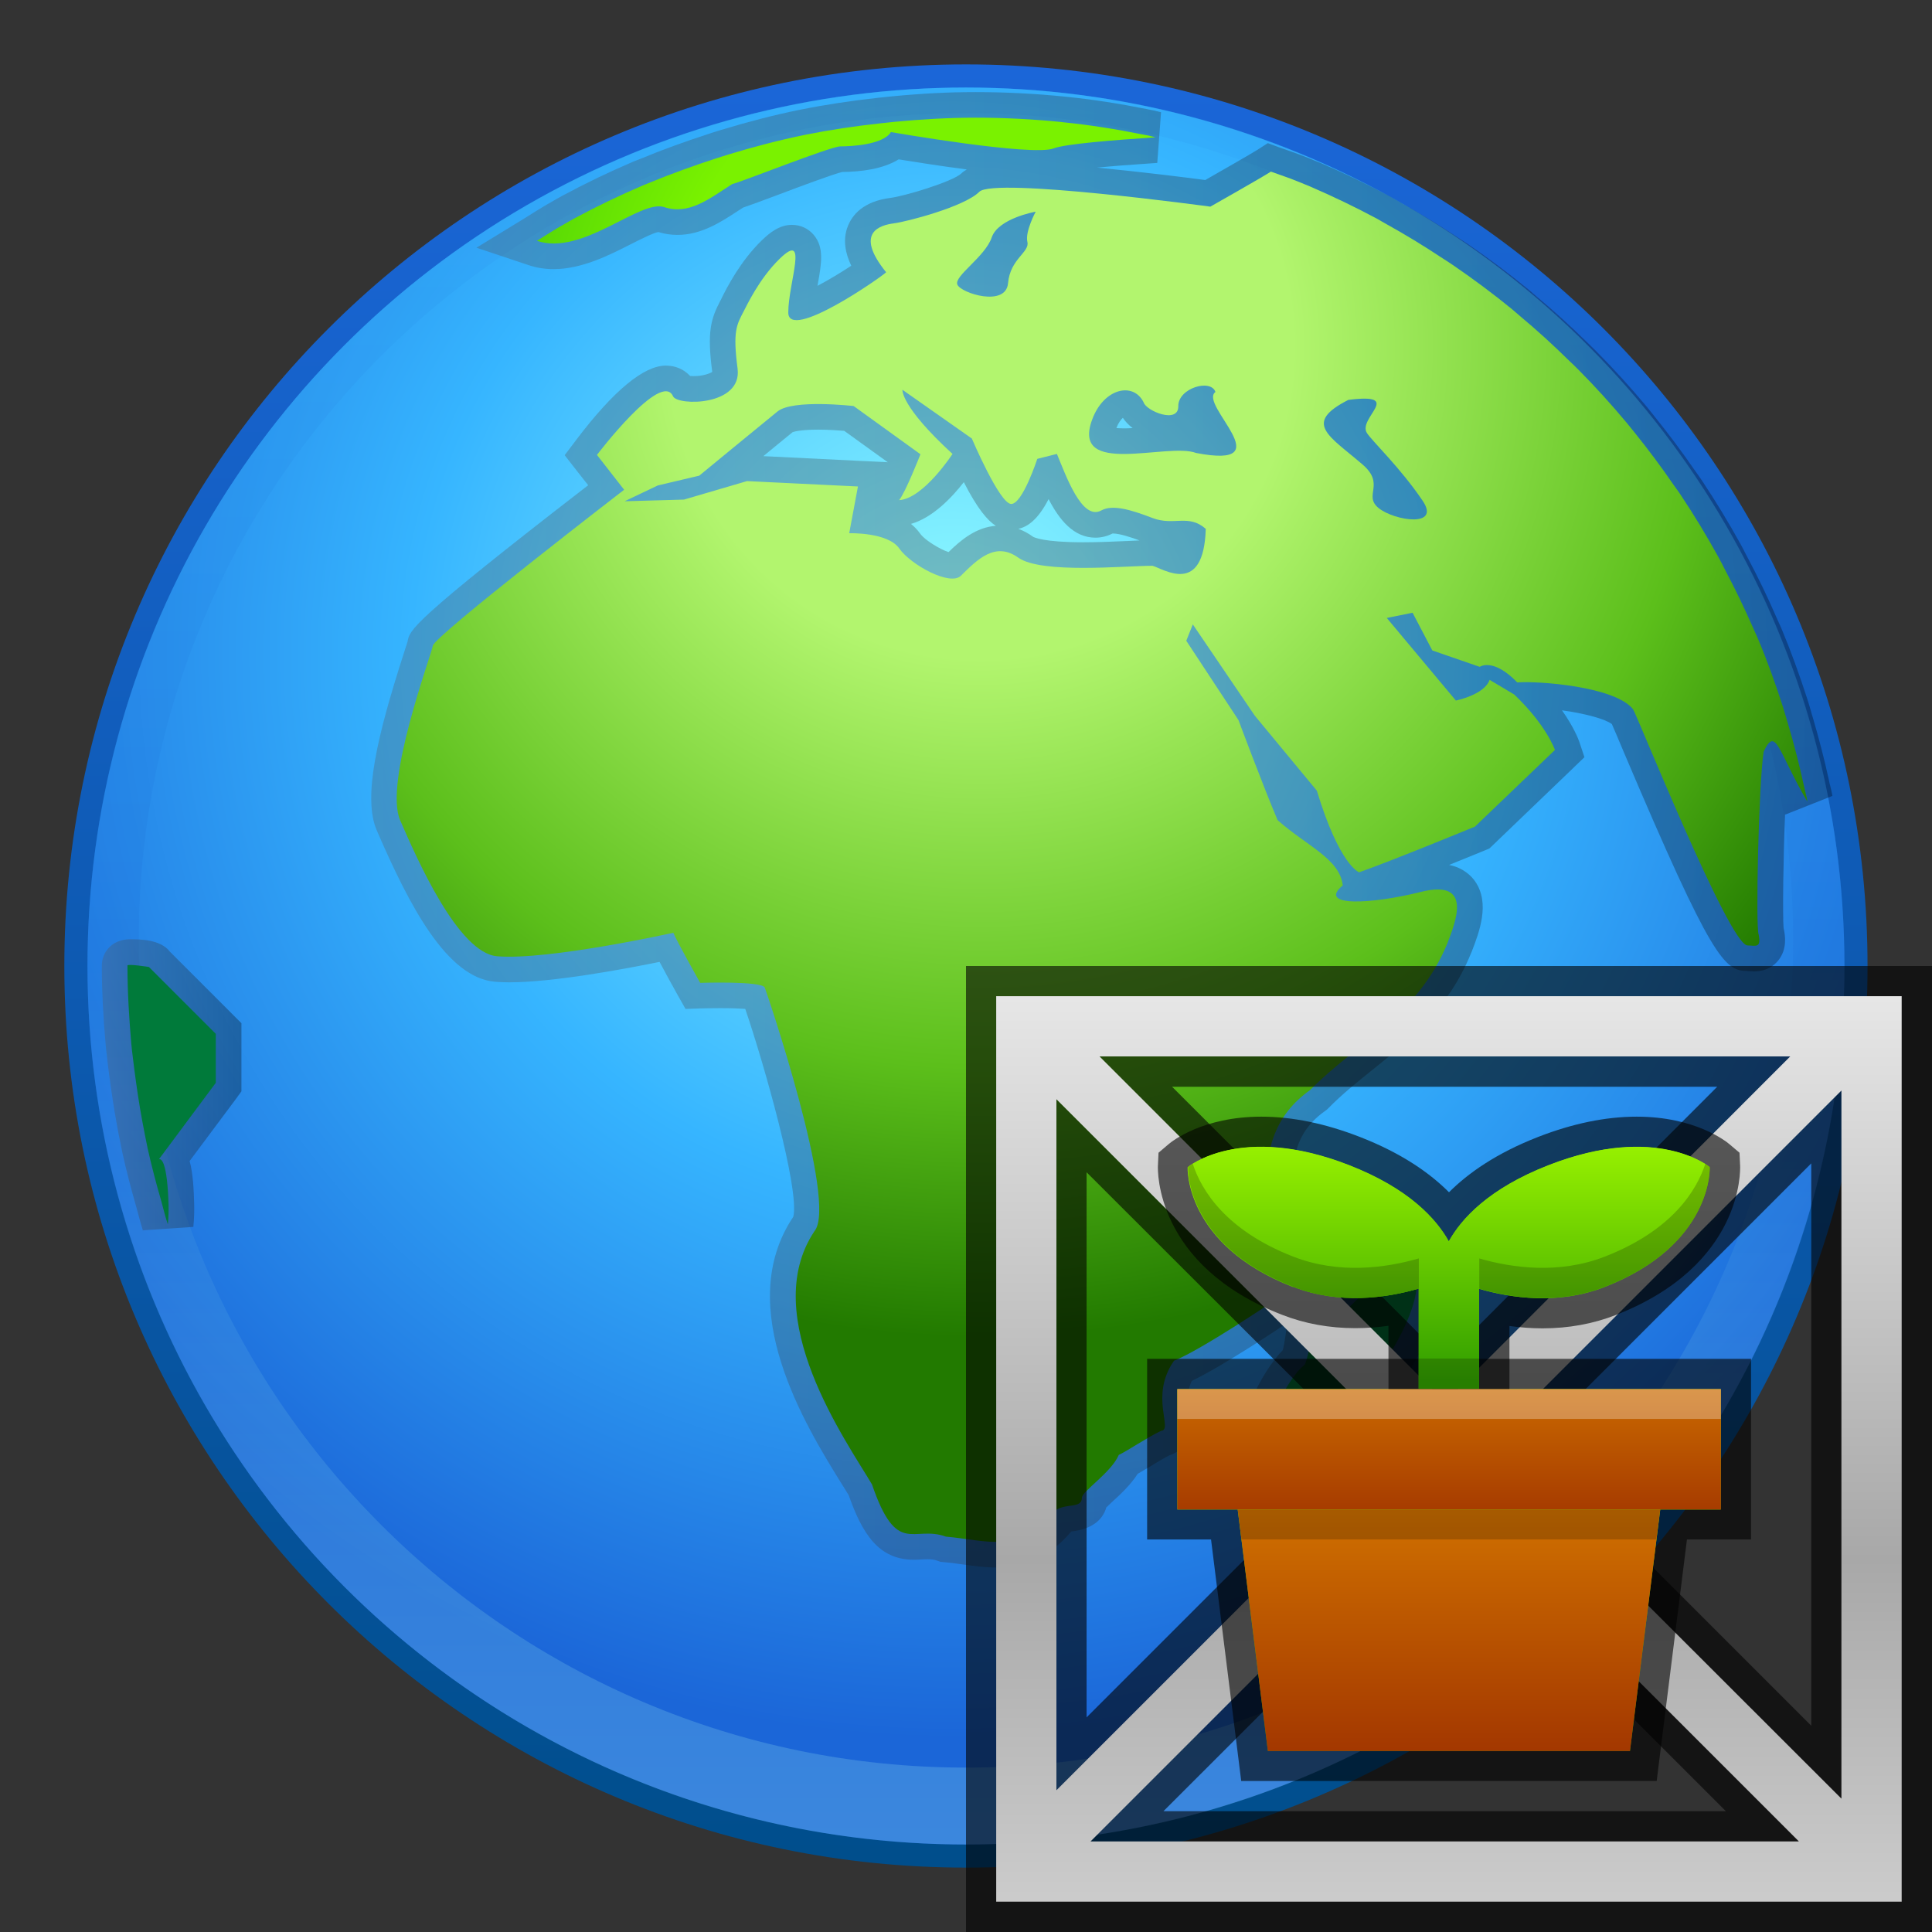 <?xml version="1.0" encoding="UTF-8" standalone="no"?>
<!DOCTYPE svg PUBLIC "-//W3C//DTD SVG 1.1 Tiny//EN" "http://www.w3.org/Graphics/SVG/1.1/DTD/svg11-tiny.dtd">
<svg xmlns="http://www.w3.org/2000/svg" xmlns:xlink="http://www.w3.org/1999/xlink" baseProfile="tiny" height="60" viewBox="0 0 60 60" width="60">
<rect x="0" y="0" width="60" height="60" fill="#333333" stroke="none"/>
<g>
<rect fill="none" height="60" width="60"/>
<linearGradient gradientUnits="userSpaceOnUse" id="SVGID_1_" x1="29.998" x2="29.998" y1="57.68" y2="2.078">
<stop offset="0" style="stop-color:#004E8C"/>
<stop offset="1" style="stop-color:#1B66D8"/>
</linearGradient>
<path d="M57.998,30.001C57.998,45.464,45.461,58,30,58C14.535,58,1.998,45.464,1.998,30.001  C1.998,14.54,14.535,2,30,2C45.461,2,57.998,14.54,57.998,30.001z" fill="url(#SVGID_1_)"/>
<radialGradient cx="26.943" cy="12.706" gradientTransform="matrix(0.995 0 0 0.995 2.786 7.67)" gradientUnits="userSpaceOnUse" id="SVGID_2_" r="33.867">
<stop offset="0" style="stop-color:#94FFFF"/>
<stop offset="0.5" style="stop-color:#36B5FF"/>
<stop offset="1" style="stop-color:#1B66D8"/>
</radialGradient>
<circle cx="29.999" cy="30.001" fill="url(#SVGID_2_)" r="27.282"/>
<linearGradient gradientUnits="userSpaceOnUse" id="SVGID_3_" x1="29.999" x2="29.999" y1="2.478" y2="57.42">
<stop offset="0" style="stop-color:#31A7F8"/>
<stop offset="0.497" style="stop-color:#1E74DC"/>
<stop offset="1" style="stop-color:#88D6EB"/>
</linearGradient>
<path d="M30,2.718c-15.066,0-27.283,12.218-27.283,27.283c0,15.069,12.217,27.28,27.283,27.28  c15.07,0,27.281-12.211,27.281-27.28C57.281,14.937,45.07,2.718,30,2.718z M30,54.894c-14.166,0-25.691-11.524-25.691-25.688  C4.309,15.04,15.834,3.515,30,3.515S55.689,15.04,55.689,29.206C55.689,43.37,44.166,54.894,30,54.894z" fill="url(#SVGID_3_)" fill-opacity="0.3" stroke-opacity="0.3"/>
<linearGradient gradientUnits="userSpaceOnUse" id="SVGID_4_" x1="3.162" x2="7.498" y1="33.714" y2="33.714">
<stop offset="0" style="stop-color:#58595B"/>
<stop offset="1" style="stop-color:#000000"/>
</linearGradient>
<path d="M5.277,29.556C4.988,29.17,4.332,29.17,4.041,29.17c-0.57,0-0.873,0.406-0.879,0.804  v0.028v0.041c0,0.702,0.039,1.489,0.123,2.446c0.018,0.179,0.039,0.36,0.061,0.54l0.033,0.263c0.072,0.566,0.158,1.125,0.256,1.665  l0.043,0.237c0.043,0.213,0.084,0.424,0.129,0.633c0.117,0.53,0.26,1.08,0.434,1.687c0.025,0.087,0.049,0.175,0.07,0.26  c0.039,0.142,0.076,0.283,0.121,0.419l0.004,0.02l0.016,0.043c-0.002-0.011-0.01-0.03-0.012-0.048l1.564-0.106  c0.025-0.243,0.033-0.497,0.025-0.751C6.016,36.956,6,36.467,5.889,36.056l1.455-1.951l0.154-0.213v-0.264v-1.52v-0.331  l-0.232-0.232L5.277,29.556z" fill="url(#SVGID_4_)" fill-opacity="0.3" stroke-opacity="0.3"/>
<linearGradient gradientUnits="userSpaceOnUse" id="SVGID_5_" x1="11.525" x2="56.904" y1="25.77" y2="25.77">
<stop offset="0" style="stop-color:#58595B"/>
<stop offset="1" style="stop-color:#000000"/>
</linearGradient>
<path d="M56.896,24.654c-0.02-0.103-0.039-0.176-0.057-0.25  c-0.016-0.055-0.027-0.109-0.037-0.162c-0.141-0.646-0.313-1.314-0.514-1.994l-0.023-0.074c-0.041-0.153-0.086-0.306-0.135-0.457  c-0.248-0.767-0.514-1.5-0.797-2.177c-0.035-0.085-0.074-0.163-0.109-0.245l-0.059-0.131c-0.268-0.619-0.568-1.238-0.883-1.833  l-0.041-0.077c-0.061-0.117-0.119-0.236-0.184-0.353c-0.385-0.695-0.789-1.358-1.199-1.974c-0.043-0.065-0.092-0.134-0.141-0.202  c-0.031-0.041-0.059-0.081-0.086-0.121c-0.395-0.571-0.807-1.126-1.236-1.656l-0.084-0.106c-0.059-0.071-0.115-0.146-0.176-0.218  c-0.498-0.596-1.023-1.174-1.566-1.72c-0.072-0.074-0.152-0.15-0.23-0.226l-0.064-0.062c-0.49-0.481-1.01-0.956-1.547-1.402  l-0.104-0.091c-0.055-0.048-0.107-0.096-0.164-0.139c-0.582-0.48-1.215-0.952-1.875-1.405c-0.08-0.055-0.164-0.109-0.248-0.162  l-0.1-0.066c-0.594-0.393-1.213-0.77-1.834-1.114l-0.098-0.055c-0.051-0.029-0.102-0.059-0.152-0.088  c-0.693-0.371-1.414-0.72-2.146-1.035L40.82,4.985l-0.199-0.083c-0.193-0.079-0.387-0.147-0.578-0.215  c-0.102-0.035-0.199-0.069-0.299-0.104l-0.371-0.138l-0.33,0.212c-0.223,0.14-1.098,0.64-1.613,0.934  c-0.574-0.077-1.961-0.251-3.359-0.386c0.432-0.042,1.025-0.09,1.869-0.146l0.117-1.573L35.994,3.47  c-0.051-0.014-0.102-0.025-0.152-0.037L35.723,3.41l-0.098-0.02c-0.857-0.172-1.662-0.297-2.461-0.38L33.16,3.009l-0.109-0.01  c-0.914-0.093-1.844-0.139-2.762-0.139c-0.809,0-1.648,0.042-2.564,0.13c-0.145,0.013-0.281,0.029-0.422,0.043  c-0.906,0.101-1.697,0.221-2.447,0.373L24.83,3.411l-0.018,0.003c-0.789,0.163-1.582,0.367-2.428,0.624  c-0.074,0.022-0.15,0.048-0.227,0.071l-0.17,0.056c-0.713,0.23-1.412,0.485-2.084,0.762c-0.057,0.023-0.094,0.037-0.131,0.051  l-0.102,0.041c-0.738,0.314-1.475,0.668-2.205,1.06c-0.078,0.041-0.156,0.087-0.232,0.13l-0.094,0.055  c-0.205,0.113-0.412,0.242-0.617,0.37L16.258,6.8l-1.461,0.893l1.623,0.542c0.242,0.082,0.504,0.123,0.773,0.123  c0.875,0,1.721-0.43,2.402-0.776c0.273-0.138,0.678-0.344,0.848-0.376c0.199,0.06,0.396,0.089,0.596,0.089  c0.746,0,1.354-0.401,1.893-0.754l0.145-0.094c0.174-0.057,0.473-0.167,1.07-0.391c0.607-0.229,1.717-0.645,2.01-0.715  c0.578-0.006,1.264-0.088,1.752-0.392c0.459,0.075,1.273,0.204,2.115,0.314C29.961,5.301,29.9,5.341,29.85,5.391  c-0.273,0.251-1.742,0.696-2.195,0.755c-0.848,0.106-1.186,0.532-1.322,0.871c-0.176,0.439-0.068,0.878,0.104,1.235  c-0.32,0.212-0.713,0.448-1.049,0.625c0-0.007,0.002-0.015,0.004-0.024c0.121-0.675,0.209-1.163-0.119-1.556  c-0.166-0.2-0.414-0.314-0.676-0.314c-0.387,0-0.688,0.239-0.93,0.473c-0.68,0.656-1.09,1.476-1.246,1.783l-0.027,0.059  l-0.025,0.044c-0.293,0.563-0.414,0.962-0.25,2.207c-0.074,0.051-0.287,0.132-0.582,0.132c-0.041,0-0.076-0.002-0.105-0.005  c-0.191-0.205-0.453-0.322-0.752-0.322l0,0c-0.684,0-1.619,0.771-2.773,2.292l-0.371,0.49l0.377,0.484l0.354,0.449  c-5.51,4.257-5.551,4.5-5.609,4.855c-0.01,0.032-0.057,0.18-0.123,0.383c-0.822,2.552-1.275,4.46-0.834,5.482  c1.025,2.368,2.182,4.579,3.68,4.701c0.133,0.011,0.277,0.017,0.434,0.017c1.373,0,3.6-0.416,4.668-0.635  c0.197,0.371,0.436,0.804,0.568,1.04l0.238,0.421l0.484-0.016c0,0,0.26-0.008,0.584-0.008c0.375,0,0.625,0.011,0.787,0.022  c0.584,1.708,1.699,5.643,1.492,6.459l-0.004,0.004c-1.885,2.821,0.4,6.499,1.494,8.269c0.088,0.14,0.168,0.266,0.232,0.374  c0.424,1.204,0.934,2.002,2.02,2.002c0.078,0,0.16-0.005,0.244-0.009c0.063-0.004,0.125-0.007,0.191-0.007  c0.121,0,0.207,0.014,0.293,0.045l0.1,0.036l0.105,0.01c0.205,0.017,0.4,0.045,0.592,0.071c0.334,0.047,0.68,0.095,1.031,0.095  c0.941,0,1.689-0.357,2.336-1.119c0.021-0.004,0.045-0.005,0.068-0.008c0.678-0.095,0.932-0.433,1.018-0.737  c0.051-0.05,0.117-0.112,0.172-0.164c0.268-0.244,0.584-0.537,0.803-0.88c0.1-0.059,0.213-0.125,0.338-0.2  c0.219-0.134,0.465-0.283,0.658-0.382c0.172-0.052,0.322-0.153,0.436-0.293c0.273-0.335,0.217-0.717,0.172-1.023  c-0.047-0.318-0.092-0.642,0.078-0.99c0.965-0.465,2.68-1.608,2.957-1.796v0.022c-0.02,0.153-0.064,0.563-0.133,0.822  c-0.363,0.366-0.67,0.919-0.766,1.105l-0.063,0.121l-0.02,0.137c-0.023,0.18-0.123,1.11,0.4,1.712  c0.264,0.301,0.641,0.468,1.063,0.468c0.131,0,0.271-0.017,0.416-0.05c1.342-0.304,3.723-3.531,3.916-5.312  c0.096-0.859-0.24-1.534-0.918-1.852l-0.506-0.24l-0.398,0.396l-1.469,1.471c-0.498,0.046-0.887,0.193-1.148,0.425  c0.016-0.627-0.047-1.27-0.113-1.896c-0.201-1.891-0.24-3.097,0.92-3.915l0.059-0.043l0.051-0.051  c0.418-0.426,0.883-0.799,1.373-1.193c1.15-0.924,2.34-1.878,3.047-3.604l0.031-0.074c0.227-0.59,0.568-1.478,0.104-2.158  c-0.115-0.167-0.359-0.426-0.814-0.518c0.604-0.242,1.066-0.435,1.111-0.452l0.141-0.059l0.109-0.104l2.48-2.381l0.363-0.35  l-0.16-0.479c-0.021-0.062-0.158-0.438-0.537-0.977c0.725,0.099,1.344,0.272,1.549,0.427c0.074,0.163,0.221,0.519,0.379,0.892  c2.732,6.435,3.115,6.766,3.824,6.777c0.027,0,0.049,0.002,0.066,0.005c0.057,0.002,0.109,0.006,0.156,0.006  c0.404,0,0.635-0.207,0.736-0.331c0.297-0.357,0.215-0.795,0.184-0.959l-0.012-0.056c-0.033-0.384-0.012-2.113,0.045-3.536  c0.004,0.004,0.006,0.008,0.008,0.013l1.463-0.58L56.896,24.654z M35.391,16.784c-0.113,0.005-0.238,0.012-0.367,0.017  c-0.422,0.018-0.902,0.04-1.377,0.04c-1.25,0-1.533-0.155-1.564-0.171c-0.146-0.107-0.297-0.188-0.457-0.246  c0.285-0.063,0.607-0.279,0.939-0.924c0.33,0.636,0.773,1.198,1.457,1.198c0.184,0,0.363-0.045,0.531-0.131  C34.783,16.568,35.162,16.7,35.391,16.784z M34.9,13.303c-0.094,0-0.172-0.005-0.23-0.009c0.064-0.167,0.141-0.264,0.201-0.319  c0.08,0.122,0.186,0.229,0.305,0.32C35.078,13.301,34.986,13.303,34.9,13.303z M29.932,14.974c0.428,0.837,0.744,1.198,0.994,1.355  c-0.619,0.049-1.086,0.443-1.469,0.817c-0.271-0.09-0.74-0.374-0.879-0.572c-0.084-0.117-0.18-0.217-0.287-0.304  C28.969,16.077,29.564,15.447,29.932,14.974z M27.57,14.355l-0.889-0.043l-2.975-0.146c0.361-0.299,0.707-0.579,0.91-0.745  c0.055-0.02,0.27-0.078,0.793-0.078c0.314,0,0.617,0.021,0.809,0.037L27.57,14.355z" fill="url(#SVGID_5_)" fill-opacity="0.3" stroke-opacity="0.3"/>
<radialGradient cx="27.811" cy="3.104" gradientTransform="matrix(0.995 0 0 0.995 2.786 7.67)" gradientUnits="userSpaceOnUse" id="SVGID_6_" r="30.936">
<stop offset="0" style="stop-color:#7AF200"/>
<stop offset="0.315" style="stop-color:#7AF200"/>
<stop offset="0.727" style="stop-color:#1CAD0F"/>
<stop offset="1" style="stop-color:#007A3A"/>
</radialGradient>
<path d="M3.957,29.985c0,0,0,0,0,0.002c0,0.01,0.002,0.014,0.002,0.021c0,0.813,0.051,1.615,0.119,2.41  c0.023,0.259,0.063,0.52,0.092,0.781c0.07,0.544,0.15,1.082,0.248,1.615c0.055,0.283,0.107,0.567,0.166,0.845  c0.123,0.553,0.266,1.097,0.422,1.632c0.063,0.222,0.113,0.447,0.184,0.663C5.197,37.978,5.207,38,5.213,38.023  c0.021-0.212,0.027-0.427,0.021-0.648c-0.053-1.568-0.303-1.367-0.303-1.367l1.771-2.381v-1.52L4.625,30.03  C4.625,30.03,3.959,29.926,3.957,29.985z" fill="url(#SVGID_6_)"/>
<radialGradient cx="27.81" cy="3.107" gradientTransform="matrix(0.995 0 0 0.995 2.786 7.67)" gradientUnits="userSpaceOnUse" id="SVGID_7_" r="30.939">
<stop offset="0" style="stop-color:#7AF200"/>
<stop offset="0.315" style="stop-color:#7AF200"/>
<stop offset="0.727" style="stop-color:#1CAD0F"/>
<stop offset="1" style="stop-color:#007A3A"/>
</radialGradient>
<path d="M20.631,6.433c0.766,0.252,1.395-0.26,2.109-0.717c0.252-0.051,3.055-1.17,3.357-1.17  c0.301,0,1.32-0.04,1.572-0.444c0,0,4.387,0.763,5.049,0.508c0.359-0.141,1.869-0.26,3.17-0.346  c-0.074-0.016-0.141-0.037-0.213-0.052c-0.07-0.014-0.141-0.026-0.211-0.04c-0.814-0.163-1.637-0.295-2.475-0.378  c-0.006,0-0.012,0-0.02-0.004c-0.881-0.088-1.775-0.135-2.682-0.135c-0.84,0-1.67,0.05-2.492,0.127  c-0.143,0.015-0.287,0.031-0.434,0.046c-0.793,0.086-1.578,0.203-2.35,0.357C25,4.191,24.986,4.192,24.973,4.193  c-0.801,0.166-1.584,0.371-2.355,0.606c-0.133,0.039-0.26,0.085-0.393,0.125c-0.684,0.221-1.357,0.466-2.02,0.737  c-0.076,0.034-0.156,0.063-0.234,0.095c-0.727,0.31-1.438,0.654-2.129,1.024c-0.104,0.056-0.203,0.116-0.307,0.175  c-0.299,0.165-0.576,0.349-0.861,0.525C18.098,7.957,19.877,6.178,20.631,6.433z" fill="url(#SVGID_7_)"/>
<radialGradient cx="27.807" cy="3.105" gradientTransform="matrix(0.995 0 0 0.995 2.786 7.67)" gradientUnits="userSpaceOnUse" id="SVGID_8_" r="30.935">
<stop offset="0" style="stop-color:#B2F56E"/>
<stop offset="0.315" style="stop-color:#B2F56E"/>
<stop offset="0.727" style="stop-color:#5CBF1B"/>
<stop offset="1" style="stop-color:#227A00"/>
</radialGradient>
<path d="M56.111,24.787c-0.027-0.133-0.064-0.258-0.09-0.388c-0.141-0.65-0.307-1.292-0.494-1.924  c-0.051-0.171-0.102-0.346-0.154-0.515c-0.23-0.718-0.484-1.426-0.773-2.113c-0.051-0.121-0.109-0.24-0.16-0.358  c-0.266-0.606-0.553-1.201-0.861-1.782c-0.07-0.139-0.143-0.282-0.217-0.417c-0.365-0.657-0.75-1.297-1.166-1.919  c-0.068-0.107-0.15-0.21-0.223-0.316c-0.379-0.553-0.777-1.086-1.195-1.605c-0.086-0.103-0.166-0.209-0.254-0.313  c-0.482-0.578-0.986-1.135-1.518-1.669c-0.09-0.092-0.188-0.183-0.281-0.272c-0.482-0.475-0.984-0.933-1.506-1.369  c-0.09-0.073-0.17-0.151-0.26-0.223c-0.584-0.478-1.195-0.933-1.822-1.362c-0.109-0.075-0.223-0.148-0.334-0.219  c-0.578-0.384-1.174-0.747-1.785-1.085c-0.084-0.045-0.16-0.094-0.244-0.141c-0.68-0.363-1.371-0.696-2.082-1.003  c-0.125-0.053-0.256-0.103-0.379-0.155c-0.277-0.115-0.563-0.206-0.844-0.309c-0.334,0.213-1.881,1.088-1.881,1.088  s-6.717-0.917-7.174-0.462c-0.459,0.462-2.248,0.929-2.656,0.981c-0.406,0.053-1.25,0.27-0.238,1.518  c-0.152,0.155-3.039,2.165-3.039,1.25c0-0.916,0.645-2.552-0.26-1.676c-0.652,0.631-1.039,1.483-1.127,1.643  c-0.211,0.409-0.342,0.604-0.188,1.773c0.154,1.171-1.869,1.164-2.004,0.862c-0.363-0.813-2.363,1.821-2.363,1.821l0.844,1.082  c0,0-5.893,4.539-5.941,4.844c-0.053,0.307-1.523,4.247-1.016,5.418c0.512,1.174,1.797,4.127,3.016,4.226  c1.598,0.131,5.469-0.73,5.469-0.73c0.104,0.257,0.834,1.556,0.834,1.556s1.896-0.063,2.004,0.143  c0.035,0.069,2.287,6.693,1.543,7.571c-1.773,2.656,1.014,6.548,1.789,7.864c0.775,2.262,1.277,1.25,2.297,1.62  c1.258,0.108,2.318,0.573,3.385-0.8c0.309-0.255,0.836-0.054,0.836-0.408c0-0.198,0.912-0.781,1.146-1.33  c0.248-0.114,0.881-0.542,1.313-0.748c0.391-0.025-0.371-1.071,0.402-2.177c0.836-0.33,3.088-1.849,3.088-1.849  c0.104-2.227-1.094-4.979,1.141-6.559c1.445-1.47,3.336-2.306,4.256-4.544c0.252-0.661,0.818-2.014-0.813-1.609  c-1.531,0.386-3.238,0.474-2.432-0.201c-0.092-0.828-1.111-1.218-2.023-2.026c-0.473-1.117-1.215-3.108-1.215-3.108l-1.621-2.463  l0.203-0.508l1.926,2.836l1.926,2.328c0.707,2.33,1.314,2.535,1.314,2.535c1.068-0.377,3.596-1.419,3.596-1.419l2.484-2.381  c0,0-0.256-0.761-1.264-1.722l-0.764-0.455c-0.166,0.467-1.049,0.642-1.049,0.642l-2.145-2.564l0.801-0.162l0.613,1.171l1.473,0.509  c0,0,0.408-0.298,1.166,0.484c0.619-0.051,3.029,0.117,3.594,0.832c0.109,0.142,2.986,7.325,3.555,7.336  c0.248,0.001,0.43,0.099,0.348-0.335c-0.102-0.205,0-4.717,0.154-5.683c0.385-0.821,0.445-0.002,1.357,1.553  C56.121,24.862,56.119,24.824,56.111,24.787z M30.797,7.378c0.201-0.6,1.367-0.804,1.367-0.804s-0.334,0.618-0.258,0.937  c0.08,0.322-0.533,0.524-0.6,1.282c-0.066,0.755-1.459,0.313-1.574,0.047C29.617,8.577,30.592,7.977,30.797,7.378z M35.793,17.571  c-0.865,0-3.455,0.257-4.17-0.253c-0.711-0.508-1.266,0.052-1.781,0.562c-0.334,0.331-1.559-0.339-1.916-0.848  c-0.355-0.509-1.553-0.472-1.553-0.472l0.271-1.452l-3.445-0.167l-1.957,0.574l-1.844,0.052l1.031-0.491l1.287-0.304  c0,0,1.867-1.536,2.43-1.993c0.475-0.388,2.365-0.169,2.365-0.169l2.074,1.497c0,0-0.459,1.174-0.662,1.426  c0.76-0.05,1.658-1.436,1.658-1.436c-1.621-1.488-1.555-1.992-1.555-1.992l2.133,1.498l0.021,0.013c0,0,0.865,2.035,1.225,2.035  c0.352,0,0.809-1.401,0.809-1.401l0.609-0.153c0.27,0.642,0.773,2.094,1.381,1.754c0.35-0.193,0.928-0.017,1.588,0.236  c0.664,0.255,1.115-0.137,1.654,0.337C37.381,18.519,36.15,17.674,35.793,17.571z M37.148,14.068c-0.891-0.339-3.9,0.766-3.229-1.04  c0.359-0.975,1.281-1.179,1.598-0.531c0.082,0.267,1.084,0.679,1.076,0.117c-0.006-0.562,1.01-0.86,1.154-0.441  C37.207,12.563,39.863,14.589,37.148,14.068z M42.816,15.78c-0.492-0.397,0.223-0.738-0.506-1.359  c-1.041-0.895-1.855-1.278-0.436-2.002c1.754-0.221,0.283,0.559,0.576,1.027c0.156,0.247,1.039,1.08,1.73,2.103  C44.756,16.397,43.307,16.175,42.816,15.78z" fill="url(#SVGID_8_)"/>
<radialGradient cx="27.812" cy="3.106" gradientTransform="matrix(0.995 0 0 0.995 2.786 7.67)" gradientUnits="userSpaceOnUse" id="SVGID_9_" r="30.933">
<stop offset="0" style="stop-color:#7AF200"/>
<stop offset="0.315" style="stop-color:#7AF200"/>
<stop offset="0.727" style="stop-color:#1CAD0F"/>
<stop offset="1" style="stop-color:#007A3A"/>
</radialGradient>
<path d="M43.523,38.979l-1.689,1.688c0,0-1.016,0-1.064,0.406c-0.023,0.174-0.082,0.927-0.252,1.315  c-0.338,0.235-0.742,1.012-0.742,1.012s-0.211,1.504,0.912,1.249C41.809,44.395,45.256,39.795,43.523,38.979z" fill="url(#SVGID_9_)"/>
<rect fill="none" height="60" width="60"/>
</g>
<g transform="matrix(1 0 0 1 30 30)">
<path d="M0,30v-30h30v30h-30zm23.6-3.75l-8.732-8.732-8.736,8.73h17.46zm2.65-2.65v-17.47l-8.732,8.732,8.73,8.73zm-22.5-0.27l8.465-8.465-8.47-8.459v16.93zm11.12-11.11l8.46-8.47h-16.93l8.468,8.47z" fill-opacity="0.6" stroke-opacity="0.6"/>
<linearGradient gradientUnits="userSpaceOnUse" id="SVGID_1__" x1="15" x2="15" y1="0.994" y2="29.19">
<stop offset="0" stop-color="#E6E6E6"/>
<stop offset="0.618" stop-color="#A8A8A8"/>
<stop offset="1" stop-color="#CCCCCC"/>
</linearGradient>
<path d="M0.938,0.938v28.12h28.12v-28.12h-28.12zm12.6,13.93l-10.73,10.73v-21.46l10.73,10.73zm-9.401-12.06h21.46l-10.72,10.73-10.73-10.73zm10.73,13.38l11,11h-22l11-11zm1.32-1.32l11-11v21.99l-11-10.99z" fill="url(#SVGID_1__)"/>
<polygon fill-opacity="0.6" points="8.547,25.31,7.61,17.81,5.625,17.81,5.625,12.2,24.38,12.2,24.38,17.81,22.39,17.81,21.45,25.31" stroke-opacity="0.6"/>
<linearGradient gradientUnits="userSpaceOnUse" id="SVGID_2__" x1="15" x2="15" y1="12.1" y2="23.99">
<stop offset="0" stop-color="#A0F800"/>
<stop offset="1" stop-color="#319E00"/>
</linearGradient>
<polygon fill="url(#SVGID_2__)" points="6.563,13.14,6.563,16.88,8.438,16.88,9.375,24.38,20.62,24.38,21.56,16.88,23.44,16.88,23.44,13.14"/>
<path d="M13.12,14.06v-2.886c-0.348,0.048-0.692,0.073-1.03,0.073-0.804,0-1.568-0.139-2.272-0.414-3.952-1.536-3.863-4.501-3.858-4.626l0.019-0.408,0.312-0.265c0.103-0.088,1.06-0.855,2.881-0.855,0.958,0,1.99,0.212,3.066,0.632,1.3,0.506,2.174,1.126,2.762,1.716,0.588-0.589,1.462-1.209,2.762-1.716,1.076-0.42,2.108-0.632,3.066-0.632,1.82,0,2.777,0.767,2.881,0.855l0.313,0.265,0.019,0.408c0.005,0.125,0.094,3.091-3.862,4.632-0.704,0.275-1.469,0.414-2.272,0.414-0.338,0-0.683-0.025-1.03-0.073v2.886h-3.755z" fill-opacity="0.6" stroke-opacity="0.6"/>
<path d="M10.16,9.963c1.436,0.559,2.896,0.346,3.899,0.057v3.105h1.875v-3.1c1.003,0.289,2.464,0.502,3.899-0.057,3.375-1.316,3.267-3.717,3.267-3.717s-1.627-1.379-5.002-0.064c-1.87,0.725-2.72,1.667-3.11,2.369-0.392-0.702-1.242-1.644-3.102-2.369-3.377-1.316-5.004,0.064-5.004,0.064s-0.108,2.401,3.264,3.717z" fill="url(#SVGID_3__)"/>
<defs>
<linearGradient gradientUnits="userSpaceOnUse" id="SVGID_3__" x1="15" x2="15" y1="4.922" y2="12.87">
<stop offset="0" stop-color="#A0F800"/>
<stop offset="1" stop-color="#319E00"/>
</linearGradient>
</defs>
<linearGradient gradientUnits="userSpaceOnUse" id="SVGID_4__" x1="15" x2="15" y1="12.55" y2="17.37">
<stop offset="0" stop-color="#D07100"/>
<stop offset="1" stop-color="#A23600"/>
</linearGradient>
<rect fill="url(#SVGID_4__)" height="3.738" width="16.88" x="6.563" y="13.14"/>
<linearGradient gradientUnits="userSpaceOnUse" id="SVGID_5__" x1="15" x2="15" y1="16.84" y2="24.56">
<stop offset="0" stop-color="#D07100"/>
<stop offset="1" stop-color="#A23600"/>
</linearGradient>
<polygon fill="url(#SVGID_5__)" points="20.62,24.38,9.375,24.38,8.438,16.88,21.56,16.88"/>
<path d="M23.1,6.246s-1.627-1.379-5.002-0.064c-1.86,0.725-2.71,1.667-3.1,2.369-0.392-0.702-1.242-1.644-3.102-2.369-3.377-1.316-5.004,0.064-5.004,0.064s-0.109,2.401,3.267,3.717c1.436,0.559,2.896,0.346,3.899,0.057v3.105h1.875v-3.1c1.003,0.289,2.464,0.502,3.899-0.057,3.37-1.316,3.26-3.717,3.26-3.717z" fill="url(#SVGID_3__)"/>
<g fill-opacity="0.2" stroke-opacity="0.2">
<path d="M14.06,9.082c-1.003,0.289-2.464,0.502-3.899-0.057-2.1-0.82-2.85-2.062-3.118-2.881-0.094,0.06-0.146,0.102-0.146,0.102s-0.109,2.401,3.267,3.717c1.436,0.559,2.896,0.346,3.899,0.057v-0.938z"/>
<path d="M22.96,6.144c-0.268,0.819-1.018,2.061-3.121,2.881-1.436,0.559-2.896,0.346-3.899,0.057v0.938c1.003,0.289,2.464,0.502,3.899-0.057,3.375-1.316,3.267-3.717,3.267-3.717s-0.06-0.042-0.15-0.102z"/>
<rect height="0.938" width="1.875" x="14.06" y="12.19"/>
</g>
<rect fill="#FFFFFF" fill-opacity="0.3" height="0.926" stroke-opacity="0.3" width="16.88" x="6.563" y="13.14"/>
<polygon fill-opacity="0.2" points="21.44,17.81,21.56,16.88,8.438,16.88,8.555,17.81" stroke-opacity="0.2"/>
</g>
</svg>
